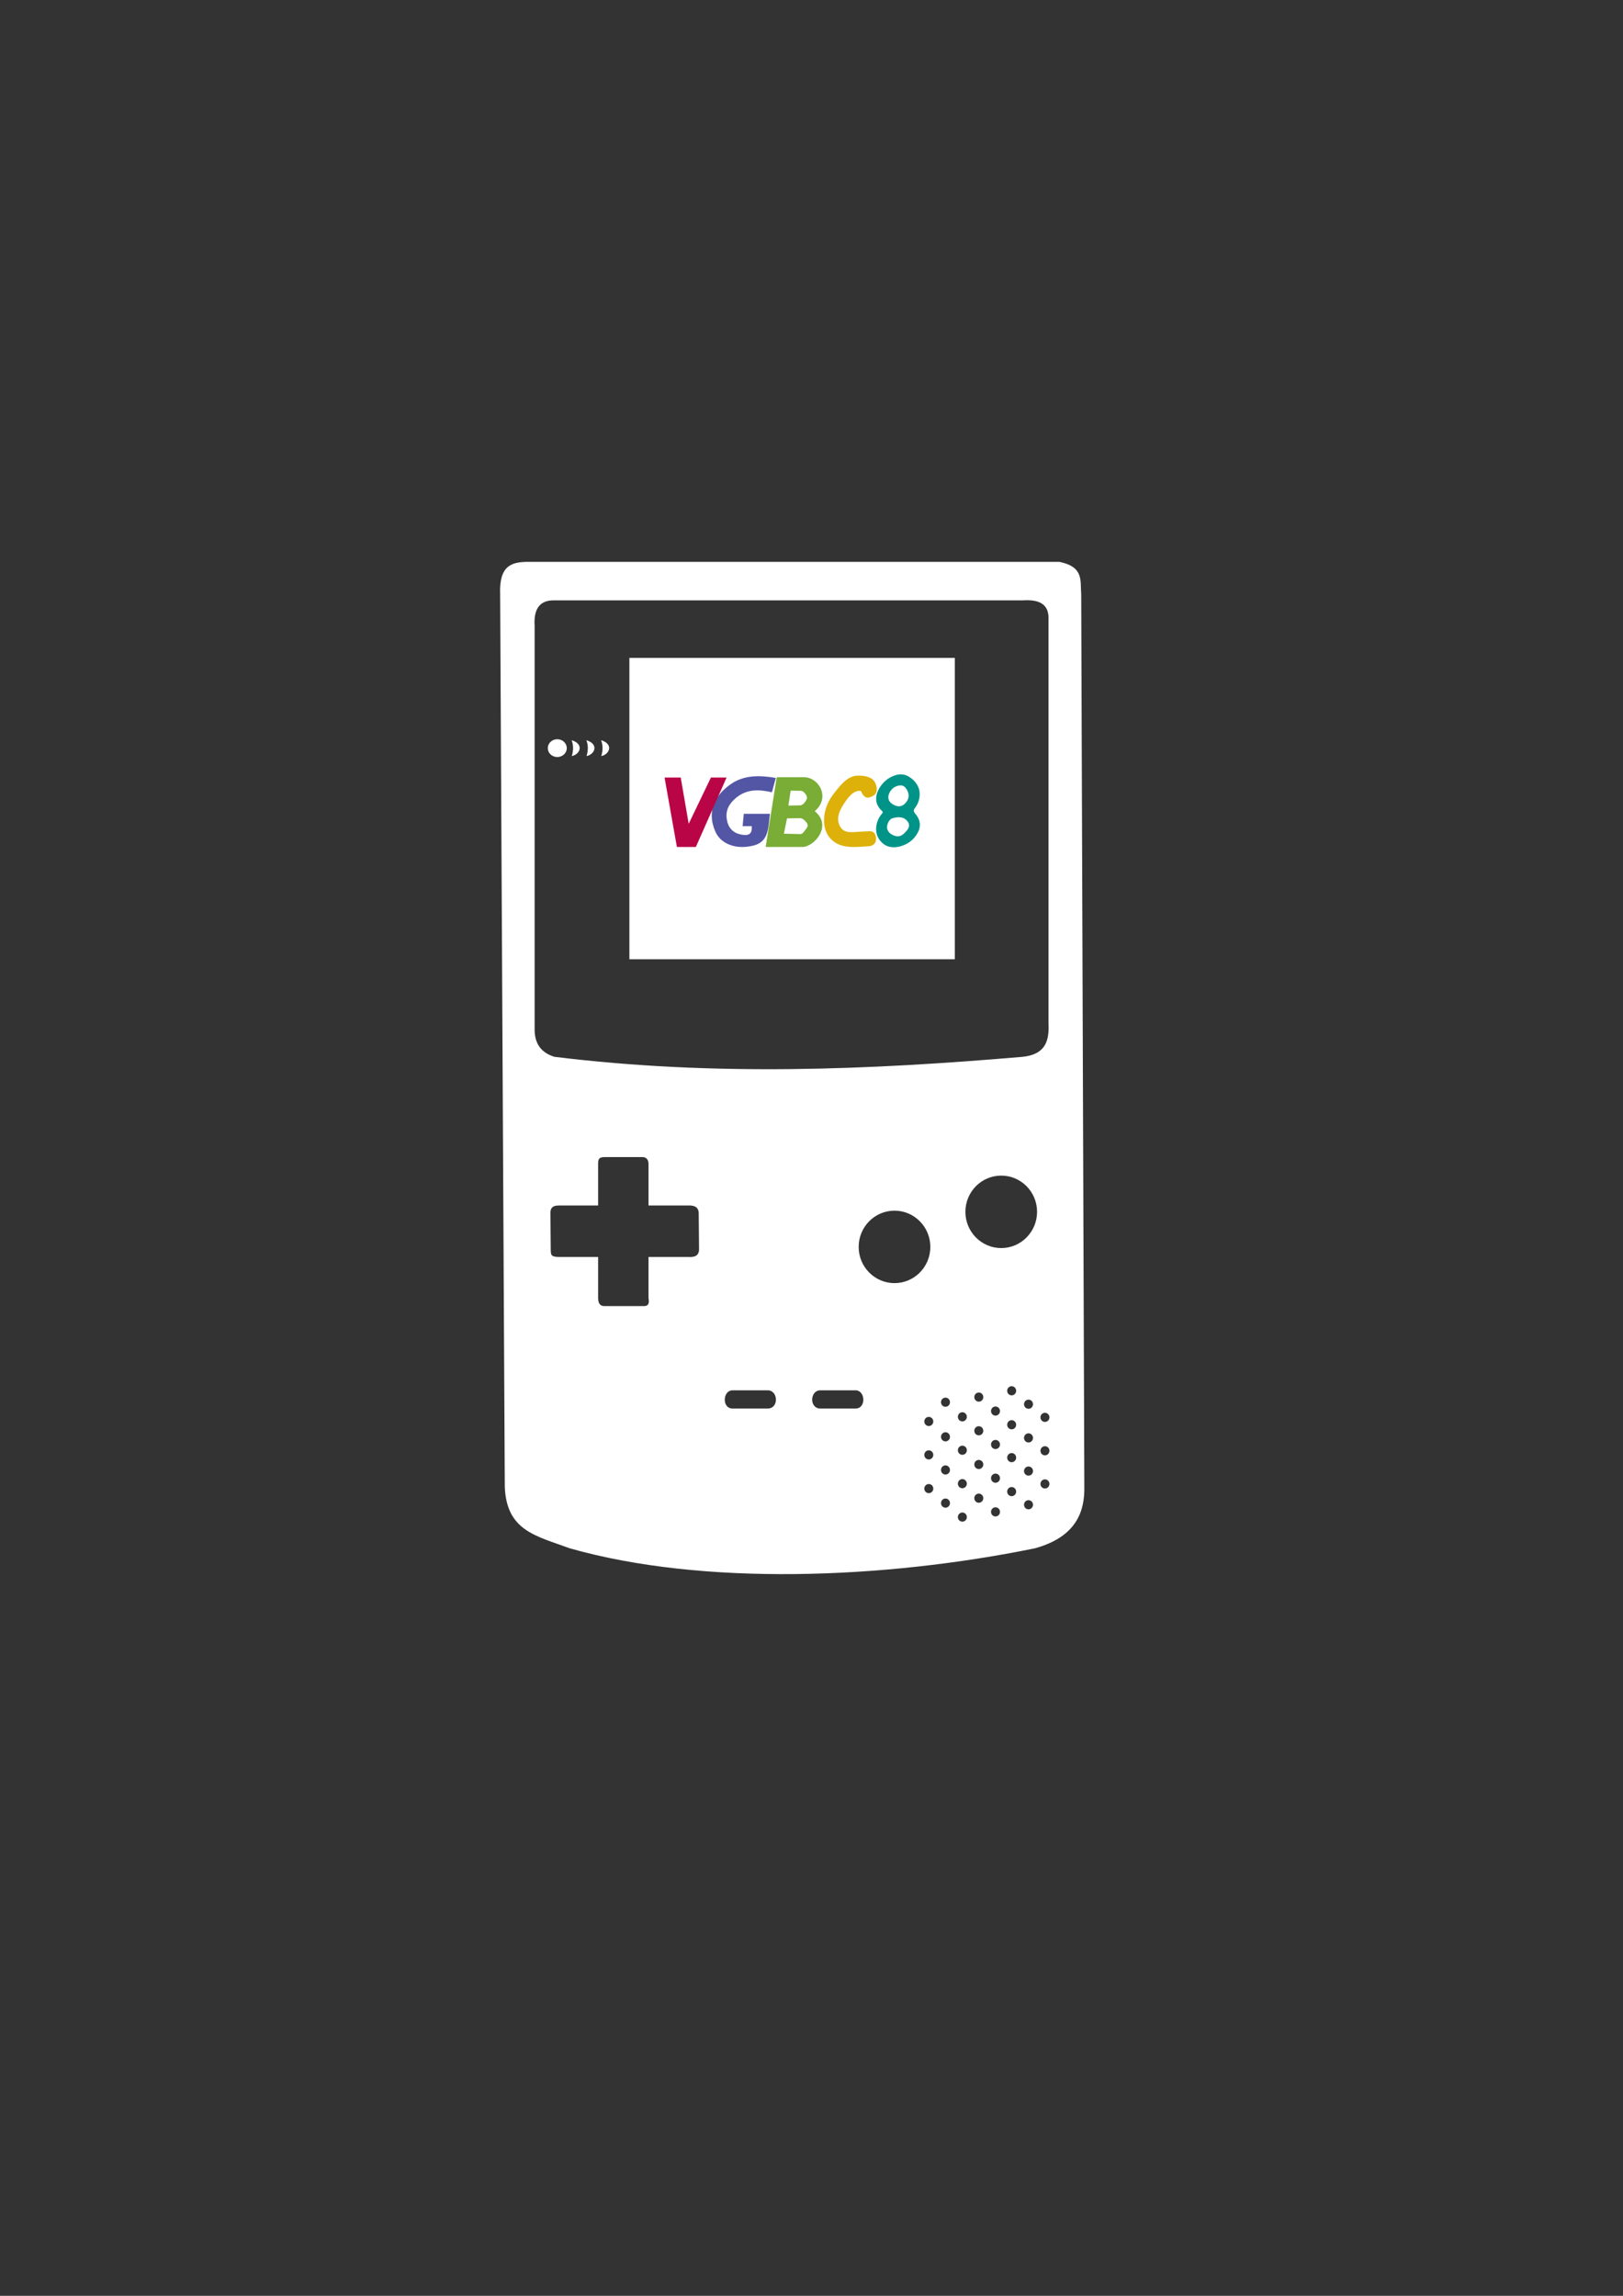 <?xml version="1.0" encoding="utf-8"?>
<!-- Generator: Adobe Illustrator 13.0.0, SVG Export Plug-In . SVG Version: 6.00 Build 14948)  -->
<!DOCTYPE svg PUBLIC "-//W3C//DTD SVG 1.1//EN" "http://www.w3.org/Graphics/SVG/1.1/DTD/svg11.dtd">
<svg version="1.1"
	 id="svg2" xmlns:dc="http://purl.org/dc/elements/1.1/" xmlns:cc="http://creativecommons.org/ns#" xmlns:rdf="http://www.w3.org/1999/02/22-rdf-syntax-ns#" xmlns:svg="http://www.w3.org/2000/svg" xmlns:sodipodi="http://sodipodi.sourceforge.net/DTD/sodipodi-0.dtd" xmlns:inkscape="http://www.inkscape.org/namespaces/inkscape" inkscape:version="0.48.2 r9819" sodipodi:docname="New document 1"
	 xmlns="http://www.w3.org/2000/svg" xmlns:xlink="http://www.w3.org/1999/xlink" x="0px" y="0px" width="744.094px"
	 height="1052.363px" viewBox="0 0 744.094 1052.363" enable-background="new 0 0 744.094 1052.363" xml:space="preserve">
<rect x="0" y="0" width="744.094" height="1052.363" fill="#333333" stroke="none"/>
<sodipodi:namedview  id="base" inkscape:zoom="0.7" inkscape:cx="488.97602" inkscape:cy="543.63988" pagecolor="#ffffff" showgrid="false" bordercolor="#666666" borderopacity="1.0" inkscape:window-maximized="1" inkscape:pageopacity="0.0" inkscape:pageshadow="2" inkscape:document-units="px" inkscape:current-layer="layer1" inkscape:window-width="1280" inkscape:window-height="1002" inkscape:window-x="1272" inkscape:window-y="-8">
	</sodipodi:namedview>
<g id="layer1" inkscape:label="Layer 1" inkscape:groupmode="layer">
</g>
<path fill="#FFFFFF" d="M275.58,339.295c0.857,2.191,0.891,4.617,0.091,7.279C279.412,345.82,281.487,341.112,275.58,339.295z"/>
<path fill="#FFFFFF" d="M268.832,339.295c0.856,2.191,0.891,4.617,0.089,7.279C272.665,345.82,274.735,341.112,268.832,339.295z"/>
<path fill="#FFFFFF" d="M262.068,339.295c0.854,2.191,0.891,4.617,0.087,7.279C265.901,345.82,267.973,341.112,262.068,339.295z"/>
<ellipse fill="#FFFFFF" cx="255.498" cy="342.935" rx="4.351" ry="4.084"/>
<rect x="288.559" y="301.569" fill="#FFFFFF" width="149.196" height="138.146"/>
<g id="g4294" transform="translate(-149.413,-116.429)">
	<g>
		<g>
			<path fill="#009489" d="M569.103,489.512c-0.656-0.76-1.041-1.654-0.408-2.449c1.205-1.521,2.077-3.304,2.322-5.603
				c0.361-3.374-1.127-6.14-3.66-8.156c-2.399-1.907-5.372-2.935-9.887-0.476c-1.491,0.814-3.165,2.224-4.465,4.195
				c-3.057,4.636-2.125,8.427,0.566,10.92c0.422,0.393,0.829,0.715,0.215,1.431c-0.859,1-1.628,2.172-2.128,3.667
				c-1.047,3.131-0.855,6.675,1.997,9.537c2.515,2.527,5.93,2.641,9.123,1.621c2.889-0.92,5.325-2.665,7.086-5.531
				C571.684,495.693,571.649,492.47,569.103,489.512z M557.469,479.314c0.841-1.37,1.708-1.92,2.614-2.339
				c1.763-0.812,3.272-0.668,4.136,0.19c1.659,1.659,2.475,4.223,0.996,6.486c-2.253,3.454-5.106,2.507-7.08,1.047
				C556.379,483.404,556.29,481.231,557.469,479.314z M565.107,497.19c-1.393,1.549-2.96,3.561-6.276,2.049
				c-1.814-0.824-3.418-2.461-2.422-5.293c0.406-1.166,1.268-2.192,2.281-2.479c2.051-0.583,4.12-0.584,5.367,0.189
				C565.987,492.847,567.15,494.922,565.107,497.19z"/>
		</g>
	</g>
	<path id="path3053" inkscape:connector-curvature="0" sodipodi:nodetypes="cssssssssssssc" fill="#DDB10A" d="M544.098,478.962
		c0.859,1.929,2.006,3.667,4.09,2.942c2.076-0.718,4.328-1.9,2.581-6.438c-0.769-2-3.333-3.657-8.267-3.497
		c-4.438,0.144-7.535,4.073-10.499,7.818c-2.588,3.271-4.746,7.289-4.802,12.693c-0.055,4.954,2.36,9.048,6.579,10.946
		c4.139,1.857,9.128,1.18,13.79,0.92c2.34-0.131,3.737-1.597,3.466-3.957c-0.177-1.529-0.779-3.09-3.379-2.943l-4.894,0.277
		c-2.937,0.165-6.55,0.859-8.361-2.759c-1.591-3.18-0.32-6.408,1.244-9.016C537.91,482.192,540.72,478.472,544.098,478.962z"/>
	<g>
		<g>
			<path fill="#79AD36" d="M522.949,488.264c7.423-6.365,1.746-15.567-4.891-15.567h-12.541l0,0l-5.07,31.974h16.809
				C522.638,504.672,531.234,494.985,522.949,488.264z M511.921,478.836l4.625,0.09c0.984,0.02,1.687,0.767,2.309,1.691
				c0.854,1.267,0.509,2.116,0.089,2.757c-0.725,1.114-1.43,2.196-2.934,2.224l-5.157,0.089L511.921,478.836z M518.859,496.536
				c-0.739,0.991-1.511,2.247-2.492,2.224l-7.561-0.179l1.424-7.027l5.78-0.089c1.348-0.021,2.06,0.787,2.756,1.513
				C520.445,494.729,519.558,495.602,518.859,496.536z"/>
		</g>
	</g>
	<path id="path3013" inkscape:connector-curvature="0" sodipodi:nodetypes="ccsssccccsssc" fill="#5355A5" d="M503.317,479.597
		l1.779-6.581c-7.354-1.244-14.526-1.425-20.637,2.846c-6.608,4.62-11.472,11.841-7.023,21.881c2.298,5.187,8.998,8.442,17.61,6.227
		c7.148-1.838,6.556-8.909,7.383-14.499h-12.009l-0.533,5.648h4.179c0.201,2.401-0.373,4.27-3.466,4.047
		c-3.721-0.267-6.739-2.084-7.734-6.049c-1.285-5.105,0.945-8.233,3.557-10.586C491.523,477.936,497.488,478.245,503.317,479.597
		L503.317,479.597z"/>
	<path id="path2993-1" inkscape:connector-curvature="0" sodipodi:nodetypes="cccccccc" fill="#B90545" d="M482.518,472.849
		l-14.083,31.825h-8.683l-5.661-31.825h7.418l3.649,21.196l10.184-21.196H482.518z"/>
</g>
<g>
	<g>
		<path fill="#FFFFFF" d="M495.705,272.471c-0.549-6.188,1.418-12.55-9.947-14.917H241.376c-6.381,0.18-12.64,1.307-12.078,14.917
			l2.133,409.203c0.886,20.094,14.325,22.331,29.839,28.062c61.021,17.314,143.803,14.119,213.126,0
			c19.818-5.414,22.883-17.841,22.733-28.062L495.705,272.471z M315.597,576.168h-18.28v18.929c0.436,2.18,0.065,3.712-2.372,3.595
			h-17.668c-1.769,0.049-3.015-0.771-3.059-3.595v-18.929h-18.126c-3.444-0.052-3.548-0.967-3.595-3.17l-0.151-16.6
			c-0.072-2.044,0.395-3.778,3.748-3.823h18.126v-19.199c-0.023-2.344,0.676-2.967,3.059-2.983h17.668
			c1.823,0.307,2.26,1.536,2.372,2.983v19.199h18.28c2.823-0.091,4.792,0.754,4.744,3.823l0.15,16.6
			C320.334,575.035,319.201,576.423,315.597,576.168z M351.981,645.646h-16.119c-4.99,0-4.549-8.352,0-8.352h16.119
			C356.828,637.296,357.145,645.646,351.981,645.646z M254.151,484.421c-7.627-2.377-9.135-7.966-9.043-13.06V287.002
			c-0.553-8.574,2.906-11.931,9.043-11.807H468.9c7.234-0.471,12.125,1.475,11.807,8.792v184.864
			c0.37,7.701-0.943,14.423-11.807,15.572C398.446,490.439,327.423,493.435,254.151,484.421z M392.229,645.646h-16.118
			c-5.16,0-4.846-8.352,0-8.352h16.118C396.777,637.296,397.223,645.646,392.229,645.646z M410.103,588.162
			c-9.074,0-16.432-7.437-16.432-16.603c0-9.167,7.354-16.608,16.432-16.608c9.066,0,16.427,7.439,16.427,16.608
			C426.533,580.729,419.174,588.162,410.103,588.162z M425.824,684.443c-1.136,0-2.059-0.937-2.059-2.095s0.925-2.097,2.059-2.097
			c1.139,0,2.063,0.938,2.063,2.097C427.888,683.505,426.963,684.443,425.824,684.443z M425.824,668.998
			c-1.136,0-2.059-0.938-2.059-2.098c0-1.156,0.925-2.095,2.059-2.095c1.139,0,2.063,0.938,2.063,2.095
			C427.888,668.06,426.963,668.998,425.824,668.998z M425.824,653.674c-1.136,0-2.059-0.937-2.059-2.098
			c0-1.158,0.925-2.096,2.059-2.096c1.139,0,2.063,0.938,2.063,2.096C427.888,652.737,426.963,653.674,425.824,653.674z
			 M433.476,691.099c-1.138,0-2.058-0.937-2.058-2.098c0-1.158,0.922-2.098,2.058-2.098c1.137,0,2.058,0.939,2.058,2.098
			C435.533,690.162,434.612,691.099,433.476,691.099z M433.476,675.904c-1.138,0-2.058-0.938-2.058-2.098
			c0-1.156,0.922-2.099,2.058-2.099c1.137,0,2.058,0.94,2.058,2.099C435.533,674.964,434.612,675.904,433.476,675.904z
			 M433.476,660.706c-1.138,0-2.058-0.937-2.058-2.095s0.922-2.095,2.058-2.095c1.137,0,2.058,0.937,2.058,2.095
			S434.612,660.706,433.476,660.706z M433.476,644.847c-1.138,0-2.058-0.938-2.058-2.1c0-1.154,0.922-2.095,2.058-2.095
			c1.137,0,2.058,0.938,2.058,2.095C435.533,643.908,434.612,644.847,433.476,644.847z M441.211,697.505
			c-1.137,0-2.06-0.938-2.06-2.097c0-1.161,0.925-2.099,2.06-2.099c1.138,0,2.059,0.938,2.059,2.099
			C443.27,696.566,442.349,697.505,441.211,697.505z M441.211,682.186c-1.137,0-2.06-0.939-2.06-2.1c0-1.159,0.925-2.1,2.06-2.1
			c1.138,0,2.059,0.94,2.059,2.1C443.27,681.246,442.349,682.186,441.211,682.186z M441.211,666.86c-1.137,0-2.06-0.937-2.06-2.095
			s0.925-2.098,2.06-2.098c1.138,0,2.059,0.939,2.059,2.098S442.349,666.86,441.211,666.86z M441.211,651.539
			c-1.137,0-2.06-0.937-2.06-2.096c0-1.156,0.925-2.098,2.06-2.098c1.138,0,2.059,0.938,2.059,2.098
			C443.27,650.603,442.349,651.539,441.211,651.539z M448.746,688.84c-1.138,0-2.058-0.938-2.058-2.098
			c0-1.156,0.922-2.096,2.058-2.096c1.138,0,2.061,0.938,2.061,2.096S449.884,688.84,448.746,688.84z M448.746,673.392
			c-1.138,0-2.058-0.938-2.058-2.098c0-1.153,0.922-2.095,2.058-2.095c1.138,0,2.061,0.94,2.061,2.095
			C450.807,672.453,449.884,673.392,448.746,673.392z M448.746,657.945c-1.138,0-2.058-0.938-2.058-2.098
			c0-1.155,0.922-2.097,2.058-2.097c1.138,0,2.061,0.94,2.061,2.097C450.807,657.007,449.884,657.945,448.746,657.945z
			 M448.746,642.499c-1.138,0-2.058-0.94-2.058-2.099c0-1.157,0.922-2.094,2.058-2.094c1.138,0,2.061,0.937,2.061,2.094
			C450.807,641.559,449.884,642.499,448.746,642.499z M456.405,695.12c-1.138,0-2.058-0.94-2.058-2.098c0-1.162,0.922-2.1,2.058-2.1
			c1.138,0,2.062,0.938,2.062,2.1C458.467,694.18,457.543,695.12,456.405,695.12z M456.405,679.672
			c-1.138,0-2.058-0.938-2.058-2.098c0-1.158,0.922-2.097,2.058-2.097c1.138,0,2.062,0.937,2.062,2.097
			C458.467,678.733,457.543,679.672,456.405,679.672z M456.405,664.224c-1.138,0-2.058-0.935-2.058-2.097
			c0-1.156,0.922-2.096,2.058-2.096c1.138,0,2.062,0.938,2.062,2.096C458.467,663.287,457.543,664.224,456.405,664.224z
			 M456.405,648.901c-1.138,0-2.058-0.937-2.058-2.095c0-1.154,0.922-2.095,2.058-2.095c1.138,0,2.062,0.938,2.062,2.095
			S457.543,648.901,456.405,648.901z M463.816,685.824c-1.136,0-2.059-0.938-2.059-2.095c0-1.159,0.925-2.096,2.059-2.096
			c1.135,0,2.058,0.937,2.058,2.096C465.874,684.886,464.953,685.824,463.816,685.824z M463.816,670.252
			c-1.136,0-2.059-0.937-2.059-2.097c0-1.156,0.925-2.098,2.059-2.098c1.135,0,2.058,0.938,2.058,2.098
			C465.874,669.313,464.953,670.252,463.816,670.252z M463.816,655.183c-1.136,0-2.059-0.939-2.059-2.101
			c0-1.155,0.925-2.097,2.059-2.097c1.135,0,2.058,0.94,2.058,2.097C465.874,654.243,464.953,655.183,463.816,655.183z
			 M463.816,639.608c-1.136,0-2.059-0.937-2.059-2.094c0-1.16,0.925-2.097,2.059-2.097c1.135,0,2.058,0.937,2.058,2.097
			C465.874,638.672,464.953,639.608,463.816,639.608z M471.54,691.854c-1.14,0-2.06-0.94-2.06-2.099c0-1.161,0.922-2.098,2.06-2.098
			c1.136,0,2.06,0.937,2.06,2.098C473.6,690.914,472.678,691.854,471.54,691.854z M471.54,676.406c-1.14,0-2.06-0.936-2.06-2.097
			s0.922-2.096,2.06-2.096c1.136,0,2.06,0.935,2.06,2.096S472.678,676.406,471.54,676.406z M471.54,661.209
			c-1.14,0-2.06-0.938-2.06-2.094c0-1.16,0.922-2.102,2.06-2.102c1.136,0,2.06,0.939,2.06,2.102
			C473.603,660.271,472.678,661.209,471.54,661.209z M471.54,645.763c-1.14,0-2.06-0.938-2.06-2.095c0-1.159,0.922-2.098,2.06-2.098
			c1.136,0,2.06,0.938,2.06,2.098C473.6,644.824,472.678,645.763,471.54,645.763z M459.032,572.092
			c-9.073,0-16.427-7.436-16.427-16.608c0-9.17,7.354-16.605,16.427-16.605c9.072,0,16.432,7.438,16.432,16.605
			C475.46,564.656,468.104,572.092,459.032,572.092z M479.077,682.309c-1.14,0-2.062-0.936-2.062-2.095
			c0-1.156,0.925-2.097,2.062-2.097c1.136,0,2.059,0.938,2.059,2.097S480.213,682.309,479.077,682.309z M479.077,667.113
			c-1.14,0-2.062-0.939-2.062-2.098c0-1.161,0.925-2.098,2.062-2.098c1.136,0,2.059,0.937,2.059,2.098
			C481.136,666.174,480.213,667.113,479.077,667.113z M479.077,651.789c-1.14,0-2.062-0.935-2.062-2.093
			c0-1.159,0.925-2.096,2.062-2.096c1.136,0,2.059,0.937,2.059,2.096C481.136,650.854,480.213,651.789,479.077,651.789z"/>
	</g>
</g>
</svg>
